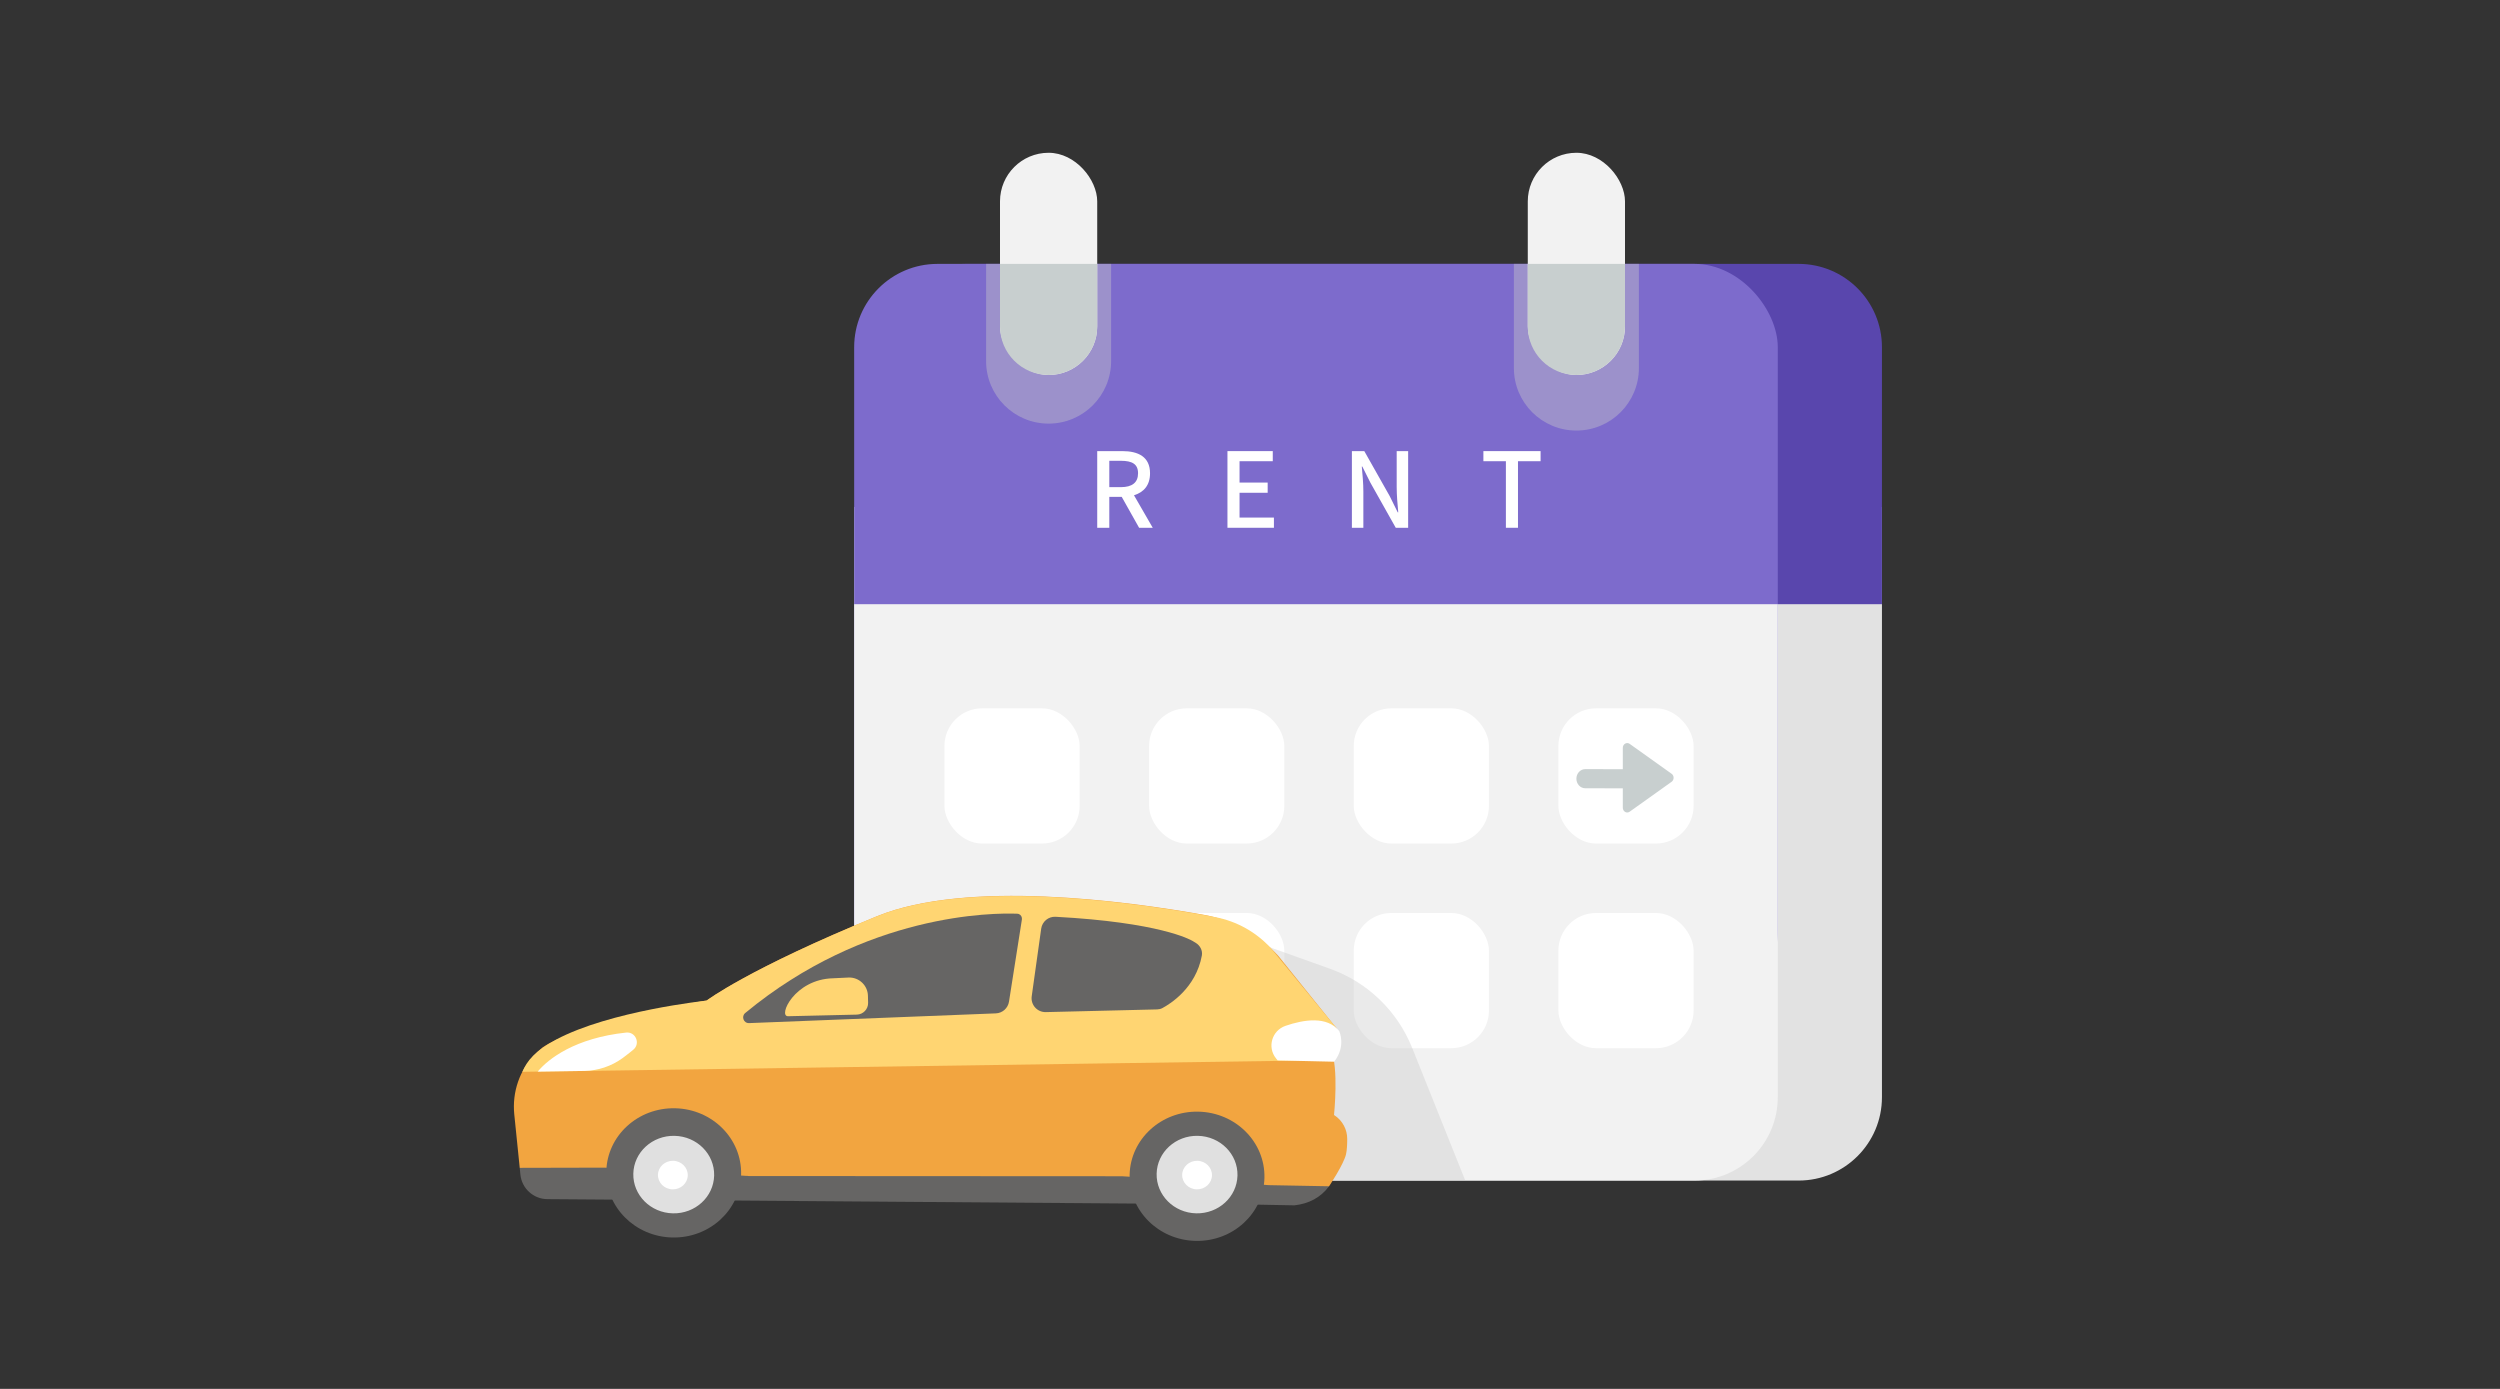 <svg width="360" height="200" viewBox="0 0 360 200" fill="none" xmlns="http://www.w3.org/2000/svg">
<rect x="0" y="0" width="360" height="200" fill="#333333" stroke="none"/>
<path d="M123 73H271V158C271 164.627 265.627 170 259 170H139.686C130.471 170 123 162.529 123 153.314V73Z" fill="#E2E2E2"/>
<path d="M127 50C127 43.373 132.373 38 139 38H259C265.627 38 271 43.373 271 50V87H127V50Z" fill="#5946AD"/>
<rect x="123" y="38" width="133" height="108" rx="12" fill="#7D6BCC"/>
<path d="M123 87H256V158C256 164.627 250.627 170 244 170H135C128.373 170 123 164.627 123 158V87Z" fill="#F2F2F2"/>
<rect x="136" y="102" width="19.47" height="19.47" rx="5.424" fill="white"/>
<rect x="194.939" y="102" width="19.47" height="19.47" rx="5.424" fill="white"/>
<rect x="136" y="131.47" width="19.47" height="19.47" rx="5.424" fill="white"/>
<rect x="194.939" y="131.47" width="19.47" height="19.47" rx="5.424" fill="white"/>
<rect x="165.47" y="102" width="19.47" height="19.47" rx="5.424" fill="white"/>
<rect x="224.409" y="102" width="19.47" height="19.47" rx="5.424" fill="white"/>
<rect x="165.47" y="131.47" width="19.47" height="19.47" rx="5.424" fill="white"/>
<rect x="224.409" y="131.47" width="19.47" height="19.47" rx="5.424" fill="white"/>
<path d="M240.714 112.575C241.095 112.303 241.095 111.697 240.714 111.425L234.67 107.115C234.247 106.813 233.684 107.142 233.684 107.69V110.765L228.273 110.755C227.571 110.754 227.001 111.37 227 112.131C226.999 112.892 227.569 113.509 228.271 113.51L233.684 113.52V116.31C233.684 116.858 234.247 117.187 234.67 116.885L240.714 112.575Z" fill="#C8CFCF"/>
<g style="mix-blend-mode:multiply">
<path d="M142 38H160V52C160 56.971 155.971 61 151 61C146.029 61 142 56.971 142 52V38Z" fill="#CCCCCC" fill-opacity="0.4"/>
</g>
<rect x="144" y="22" width="14" height="32" rx="7" fill="#F2F2F2"/>
<path d="M144 38H158V47C158 50.866 154.866 54 151 54C147.134 54 144 50.866 144 47V38Z" fill="#C8CFCF"/>
<g style="mix-blend-mode:multiply">
<path d="M218 38H236V53C236 57.971 231.971 62 227 62C222.029 62 218 57.971 218 53V38Z" fill="#CCCCCC" fill-opacity="0.4"/>
</g>
<rect x="220" y="22" width="14" height="32" rx="7" fill="#F2F2F2"/>
<path d="M220 38H234V47C234 50.866 230.866 54 227 54C223.134 54 220 50.866 220 47V38Z" fill="#C8CFCF"/>
<path d="M164.03 76L161.525 71.545H159.74V76H158V64.96H161.615C163.895 64.96 165.605 65.77 165.605 68.155C165.605 69.895 164.69 70.885 163.295 71.32L165.995 76H164.03ZM159.74 70.15H161.405C163.025 70.15 163.88 69.49 163.88 68.155C163.88 66.82 163.025 66.355 161.405 66.355H159.74V70.15Z" fill="white"/>
<path d="M176.754 64.96H183.279V66.415H178.494V69.49H182.544V70.96H178.494V74.53H183.444V76H176.754V64.96Z" fill="white"/>
<path d="M194.673 64.96H196.458L200.118 71.44L201.273 73.78H201.348C201.243 72.64 201.123 71.305 201.123 70.105V64.96H202.773V76H200.988L197.328 69.49L196.173 67.18H196.098C196.203 68.32 196.323 69.595 196.323 70.795V76H194.673V64.96Z" fill="white"/>
<path d="M216.849 66.415H213.609V64.96H221.844V66.415H218.589V76H216.849V66.415Z" fill="white"/>
<g style="mix-blend-mode:multiply">
<path d="M211 170L203.353 150.898C201.221 145.573 196.905 141.419 191.503 139.493L177.5 134.5L186 170H211Z" fill="#CCCCCC" fill-opacity="0.4"/>
</g>
<path d="M74.839 168.172L74.938 169.144C75.14 171.14 76.813 172.66 78.818 172.676L179.007 173.43L186.397 173.569C188.447 173.338 190.148 172.477 191.383 170.826L191.51 167.871L175.963 156.48L118.392 153.204L81.007 158.222L74.839 168.172Z" fill="#666564"/>
<path d="M107.797 169.35L161.547 169.379L182.726 170.662L191.387 170.823C191.387 170.823 193.512 167.636 193.832 166.195C193.959 165.618 194 164.792 194 164.012C194.003 162.641 193.319 161.361 192.172 160.61L192.099 160.563C192.099 160.563 192.818 153.664 191.637 151.161C191.637 151.161 192.733 149.666 192.438 148.038L184.104 137.67C181.278 134.559 177.506 132.471 173.369 131.733C162.171 129.735 139.236 126.643 126.29 131.933C107.797 139.491 101.787 144.062 101.787 144.062C101.787 144.062 84.077 146.945 78.201 150.778C77.805 151.094 77.434 151.433 77.086 151.785C74.808 154.066 73.731 157.281 74.057 160.487L74.84 168.169L87.032 168.14L107.793 169.347L107.797 169.35Z" fill="#F2A540"/>
<path d="M106.721 169.112C106.836 163.973 102.583 159.71 97.222 159.59C91.861 159.471 87.422 163.539 87.308 168.678C87.193 173.817 91.445 178.08 96.806 178.199C102.167 178.319 106.606 174.25 106.721 169.112Z" fill="#666564"/>
<path d="M182.079 169.601C182.194 164.462 177.941 160.199 172.58 160.079C167.22 159.959 162.781 164.028 162.666 169.167C162.551 174.305 166.804 178.568 172.165 178.688C177.526 178.808 181.964 174.739 182.079 169.601Z" fill="#666564"/>
<path d="M178.197 169.27C178.265 166.188 175.715 163.632 172.5 163.56C169.286 163.488 166.624 165.928 166.555 169.01C166.486 172.092 169.036 174.649 172.251 174.72C175.466 174.792 178.128 172.352 178.197 169.27Z" fill="#E0E0E0"/>
<path d="M174.525 169.258C174.499 170.392 173.517 171.292 172.333 171.267C171.148 171.241 170.207 170.297 170.232 169.163C170.258 168.029 171.24 167.129 172.424 167.155C173.609 167.18 174.55 168.124 174.525 169.258Z" fill="white"/>
<path d="M102.838 169.271C102.907 166.189 100.357 163.632 97.142 163.561C93.927 163.489 91.265 165.929 91.197 169.011C91.128 172.093 93.678 174.649 96.893 174.721C100.107 174.793 102.769 172.353 102.838 169.271Z" fill="#E0E0E0"/>
<path d="M192.011 152.653L75.217 154.341C75.907 152.732 77.089 151.291 80.063 149.707C87.853 145.554 101.74 144.09 101.74 144.09C101.74 144.09 107.749 139.519 126.243 131.961C139.864 126.395 164.544 130.108 174.975 132.063C178.079 132.645 180.908 134.226 183.03 136.564L192.438 148.031C192.733 149.659 191.59 151.189 191.59 151.189C191.776 151.582 191.913 152.086 192.017 152.653H192.011Z" fill="#FFD572"/>
<path d="M185.105 147.724C187.75 146.812 191.111 146.276 192.847 148.478C192.847 148.478 193.883 150.654 192.112 152.887L183.98 152.697L183.749 152.412C182.45 150.803 183.15 148.399 185.105 147.724Z" fill="white"/>
<path d="M77.431 154.31C78.964 152.45 82.848 149.469 90.162 148.69C91.546 148.541 92.269 150.296 91.182 151.17L90.625 151.62C90.308 151.877 89.985 152.124 89.659 152.361C88.046 153.534 86.114 154.183 84.118 154.215L77.431 154.313V154.31Z" fill="white"/>
<path d="M171.784 135.53C171.765 135.519 171.75 135.509 171.732 135.498C171.373 135.284 166.946 132.817 152.001 132.016C150.973 131.961 150.075 132.707 149.932 133.726L148.567 143.467C148.395 144.689 149.362 145.774 150.596 145.744L166.627 145.355C166.885 145.348 167.138 145.294 167.366 145.173C168.521 144.56 172.2 142.273 173.065 137.609C173.202 136.869 172.813 136.147 172.167 135.76L171.784 135.53Z" fill="#666564"/>
<path d="M147.153 132.18C147.101 131.844 146.831 131.589 146.491 131.575C143.055 131.441 124.737 131.466 107.312 145.874C106.707 146.375 107.081 147.357 107.867 147.328L143.398 145.926C144.352 145.889 145.147 145.182 145.295 144.238L147.153 132.408C147.165 132.332 147.165 132.256 147.153 132.18Z" fill="#666564"/>
<path d="M117.088 146.08C117.088 146.08 115.472 142.19 117.088 140.302C114.18 142.029 110.866 144.503 108.858 146.406L117.088 146.08Z" fill="#666564"/>
<path d="M123.382 146.105L113.476 146.336C112 146.371 114.385 141.002 119.967 140.872L122.238 140.764C123.714 140.73 124.95 141.908 124.982 143.384L125.007 144.401C125.029 145.316 124.297 146.083 123.382 146.105Z" fill="#FFD572"/>
<path d="M99.038 169.258C99.013 170.392 98.031 171.292 96.846 171.267C95.661 171.241 94.72 170.297 94.746 169.163C94.771 168.029 95.753 167.129 96.938 167.155C98.122 167.18 99.063 168.124 99.038 169.258Z" fill="white"/>
</svg>
